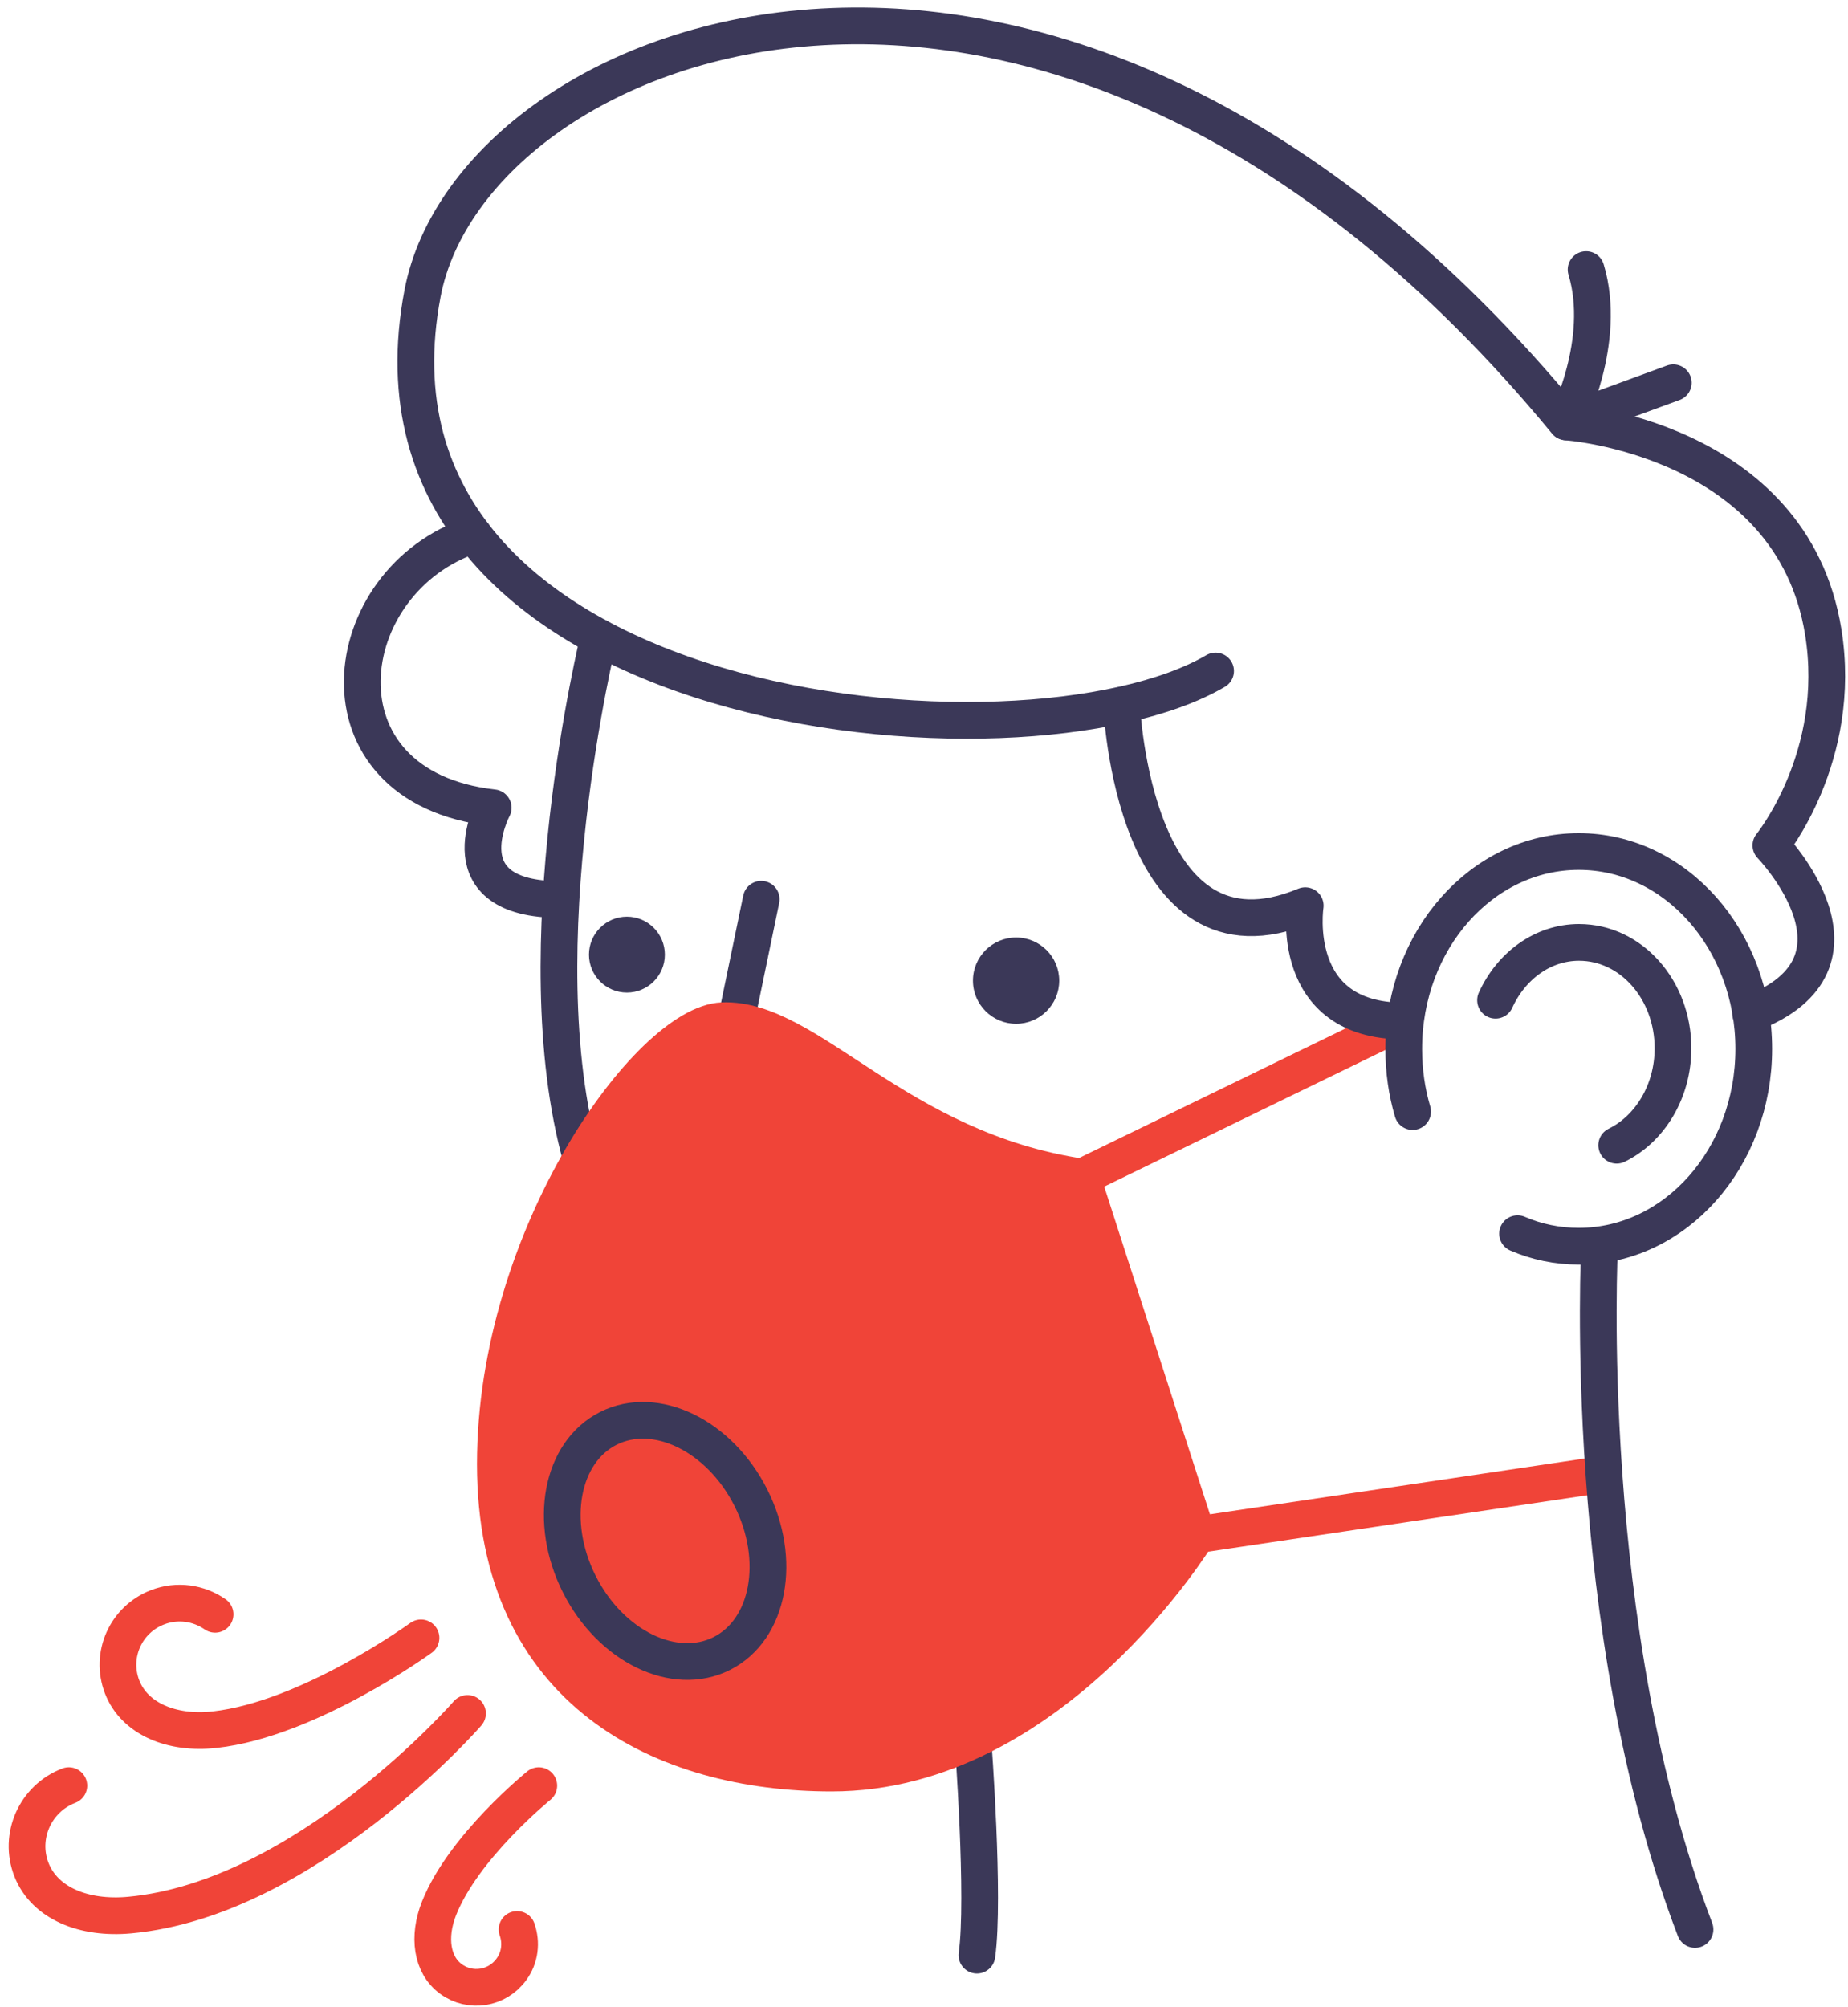 <svg width="151" height="164" viewBox="0 0 151 164" fill="none" xmlns="http://www.w3.org/2000/svg">
<path d="M99.325 54.825C83.65 64.025 27.875 58.975 34.525 23.975C38.625 2.45 86.325 -16.075 127.975 34.475C127.975 34.475 146.4 35.725 148.975 51.625C150.625 61.825 144.7 69.075 144.7 69.075C144.7 69.075 153.975 78.65 143.05 82.825" stroke="#3B3858" stroke-width="3" stroke-linecap="round" stroke-linejoin="round"/>
<path d="M129.6 22.025C131.375 27.9 128 34.475 128 34.475L136.725 31.275" stroke="#3B3858" stroke-width="3" stroke-linecap="round" stroke-linejoin="round"/>
<path d="M88.4 96.175L114.675 83.4" stroke="#F04438" stroke-width="3" stroke-linecap="round" stroke-linejoin="round"/>
<path d="M97.825 125.4L130.575 120.525" stroke="#F04438" stroke-width="3" stroke-linecap="round" stroke-linejoin="round"/>
<path d="M79.5 142.2C79.5 142.2 80.475 155.125 79.825 159.75" stroke="#3B3858" stroke-width="3" stroke-linecap="round" stroke-linejoin="round"/>
<path d="M48.925 52.075C48.925 52.075 42.675 77.5 47.5 94.65" stroke="#3B3858" stroke-width="3" stroke-linecap="round" stroke-linejoin="round"/>
<path d="M62.2 73.475L60.325 82.525" stroke="#3B3858" stroke-width="3" stroke-linecap="round" stroke-linejoin="round"/>
<path d="M38.7 43.7C27.375 47.375 25.225 64.325 40.3 66C40.3 66 36.3 73.5 45.775 73.5" stroke="#3B3858" stroke-width="3" stroke-linecap="round" stroke-linejoin="round"/>
<path d="M122.2 81.725C123.475 78.925 126.05 77 129.025 77C133.275 77 136.7 80.875 136.7 85.65C136.7 89.2 134.8 92.25 132.1 93.575" stroke="#3B3858" stroke-width="3" stroke-linecap="round" stroke-linejoin="round"/>
<path d="M59.025 83.4C53.075 83.65 40.475 100.95 40.475 119.625C40.475 138.3 54.225 144.875 67.95 144.875C85.975 144.875 97.825 125.4 97.825 125.4L88.4 96.175C73.225 93.925 66.1 83.125 59.025 83.4Z" fill="#F04438" stroke="#F04438" stroke-width="3" stroke-linecap="round" stroke-linejoin="round"/>
<path fill-rule="evenodd" clip-rule="evenodd" d="M58.982 135.102C62.853 133.15 63.915 127.45 61.354 122.371C58.794 117.292 53.579 114.757 49.708 116.708C45.837 118.66 44.775 124.36 47.336 129.439C49.897 134.519 55.111 137.054 58.982 135.102Z" stroke="#3B3858" stroke-width="3" stroke-linecap="round" stroke-linejoin="round"/>
<path d="M91.65 57.625C91.65 57.625 92.575 79.875 106.65 74C106.65 74 105.225 83.425 114.7 83.425" stroke="#3B3858" stroke-width="3" stroke-linecap="round" stroke-linejoin="round"/>
<path d="M115.425 90.825C114.95 89.225 114.7 87.5 114.7 85.7C114.7 76.8 121.1 69.575 129 69.575C136.9 69.575 143.3 76.8 143.3 85.7C143.3 94.6 136.9 101.825 129 101.825C127.25 101.825 125.55 101.475 124 100.8" stroke="#3B3858" stroke-width="3" stroke-linecap="round" stroke-linejoin="round"/>
<path d="M130.7 101.825C130.7 101.825 129.075 133.075 138.5 157.65" stroke="#3B3858" stroke-width="3" stroke-linecap="round" stroke-linejoin="round"/>
<path d="M51.225 81.1C52.937 81.1 54.325 79.712 54.325 78C54.325 76.288 52.937 74.9 51.225 74.9C49.513 74.9 48.125 76.288 48.125 78C48.125 79.712 49.513 81.1 51.225 81.1Z" fill="#3B3858"/>
<path d="M83.025 83.65C84.972 83.65 86.55 82.072 86.55 80.125C86.55 78.178 84.972 76.6 83.025 76.6C81.078 76.6 79.5 78.178 79.5 80.125C79.5 82.072 81.078 83.65 83.025 83.65Z" fill="#3B3858"/>
<path d="M17.575 131.9C16.25 130.975 14.5 130.7 12.875 131.325C10.275 132.325 8.975 135.225 9.975 137.825C10.975 140.425 14.025 141.725 17.55 141.325C25.25 140.475 34.4 133.825 34.4 133.825" stroke="#F04438" stroke-width="3" stroke-linecap="round" stroke-linejoin="round"/>
<path d="M5.625 145.9C2.875 146.95 1.5 150.05 2.575 152.775C3.65 155.5 6.85 156.825 10.6 156.475C25 155.15 38.2 140 38.2 140" stroke="#F04438" stroke-width="3" stroke-linecap="round" stroke-linejoin="round"/>
<path d="M42.25 157.65C42.625 158.725 42.5 159.95 41.775 160.925C40.625 162.5 38.425 162.85 36.85 161.7C35.275 160.55 34.95 158.25 35.875 155.925C37.875 150.875 44.025 145.9 44.025 145.9" stroke="#F04438" stroke-width="3" stroke-linecap="round" stroke-linejoin="round"/>
</svg>
